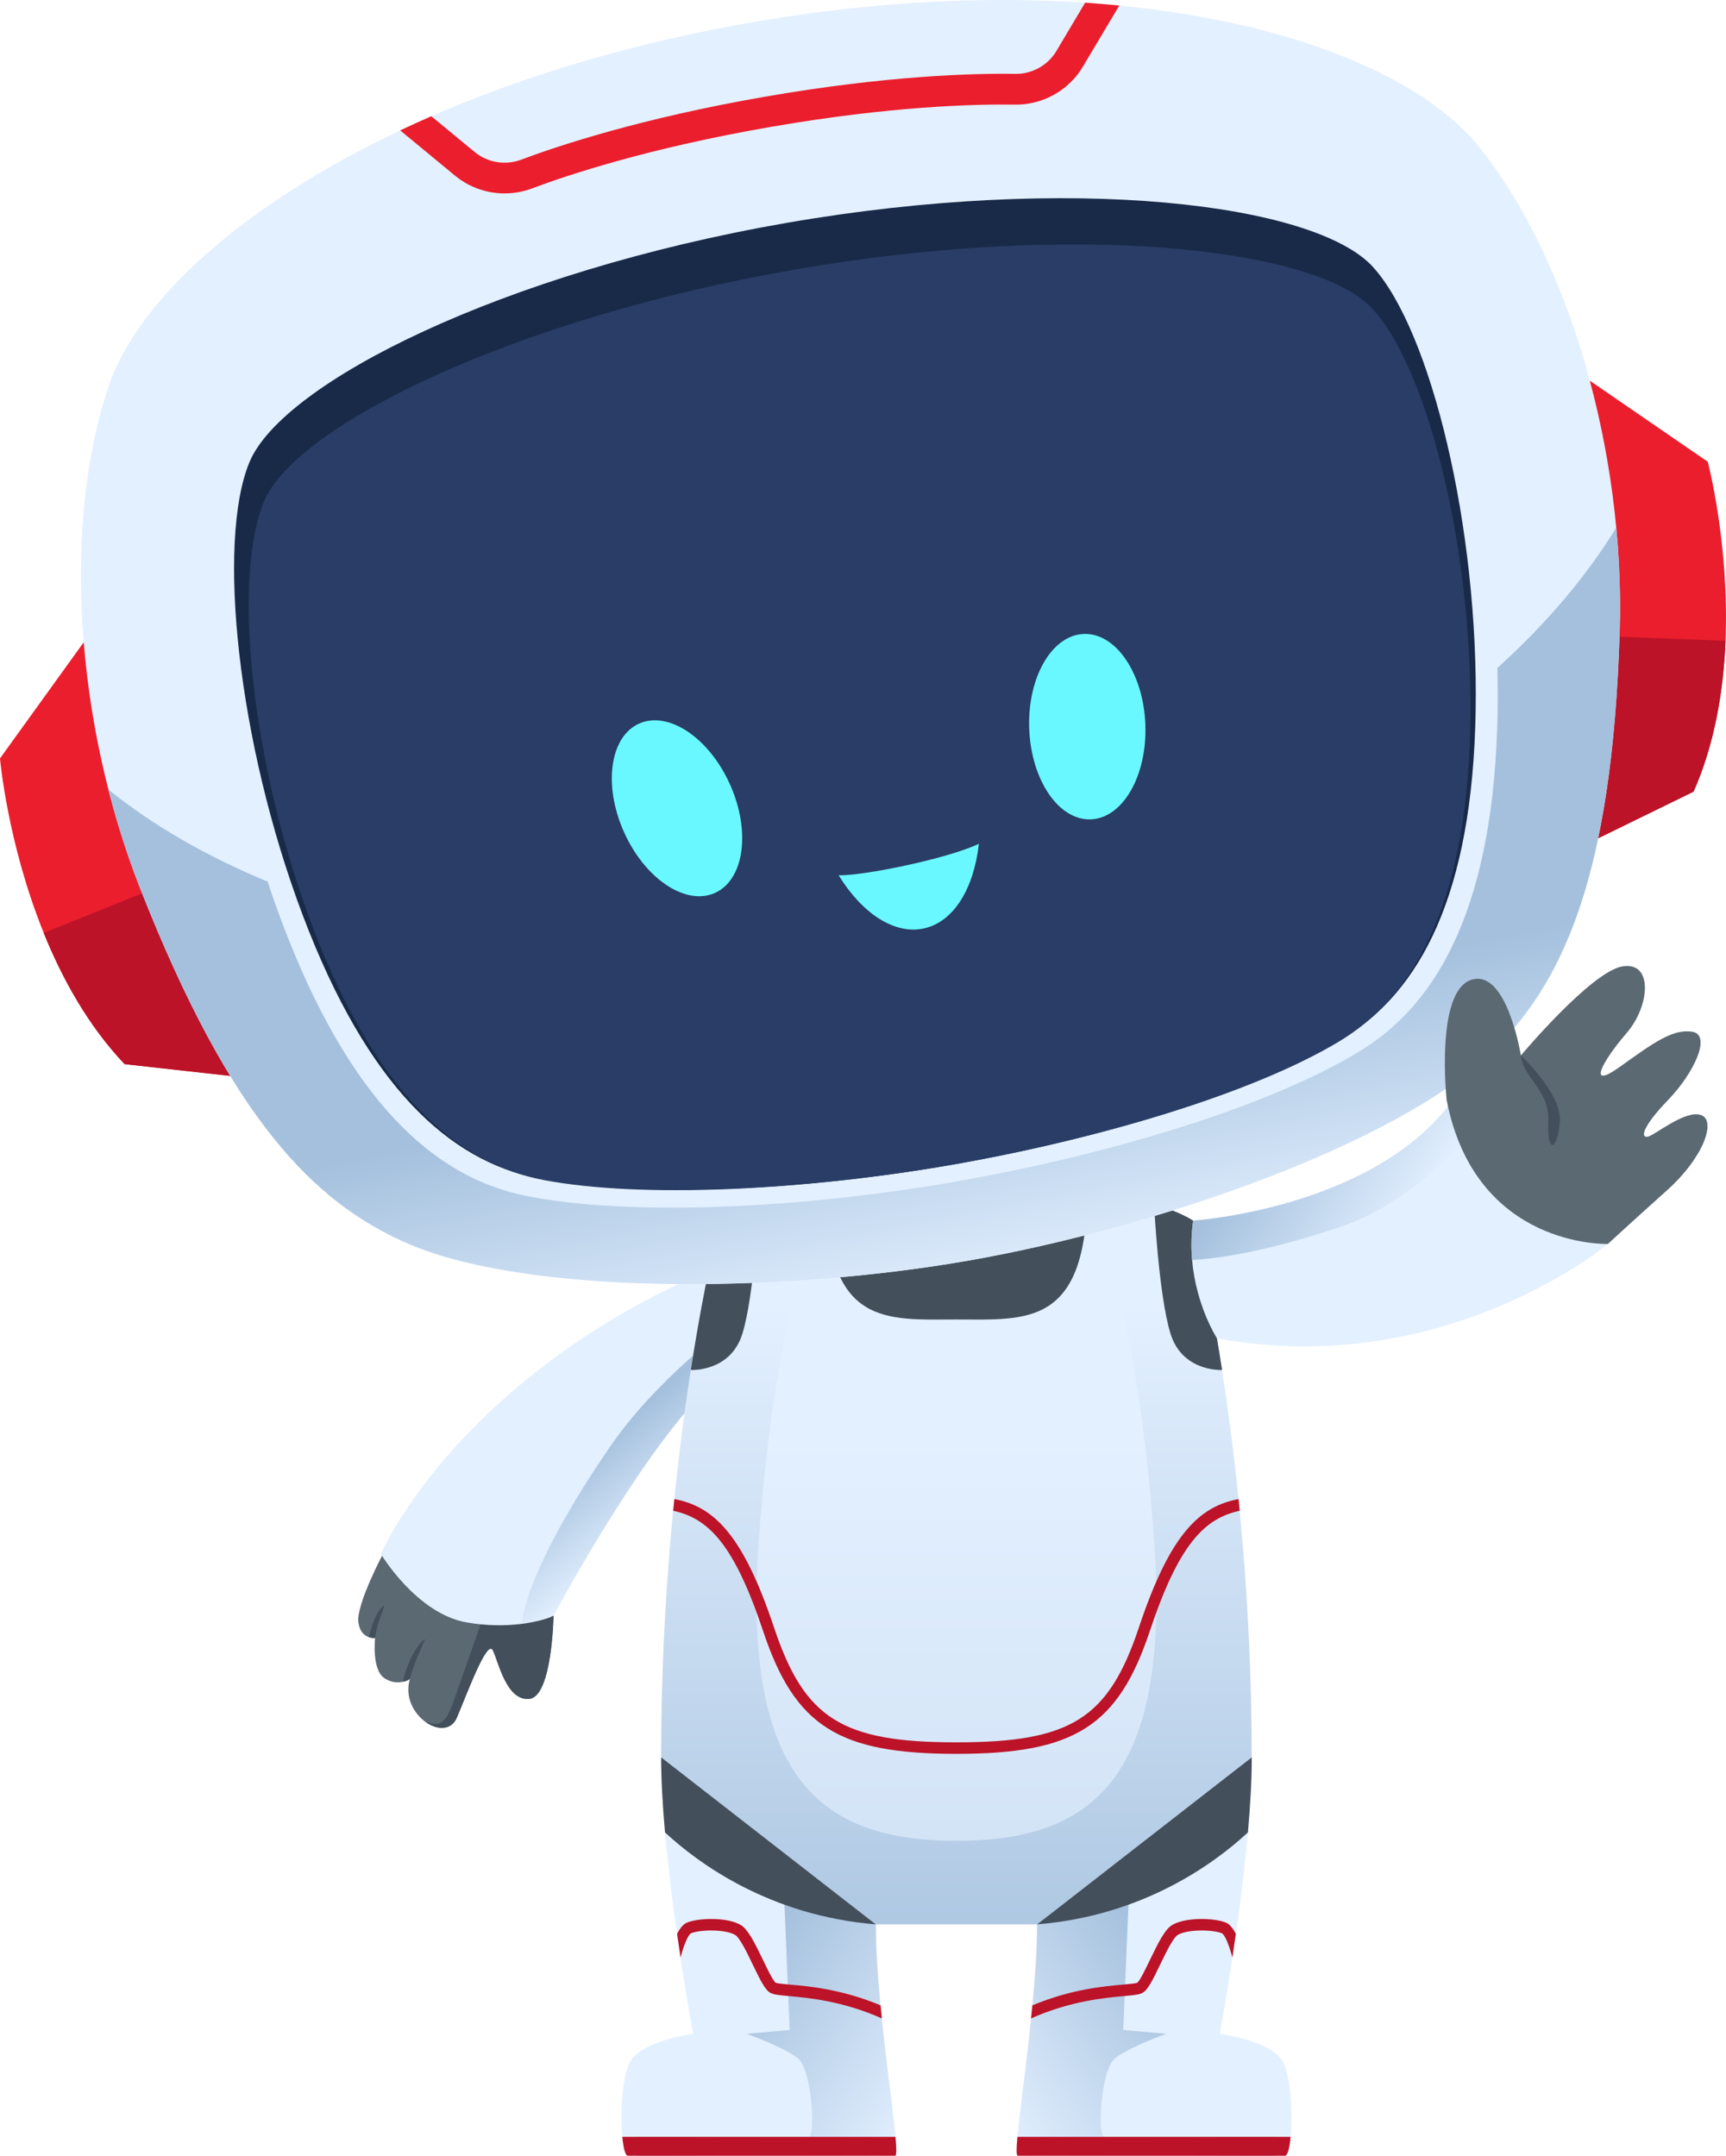 <?xml version="1.0" encoding="UTF-8"?>
<svg id="Layer_2" data-name="Layer 2" xmlns="http://www.w3.org/2000/svg" xmlns:xlink="http://www.w3.org/1999/xlink" viewBox="0 0 421.17 526.06">
  <defs>
    <style>
      .cls-1 {
        fill: url(#linear-gradient);
      }

      .cls-1, .cls-2, .cls-3, .cls-4, .cls-5, .cls-6, .cls-7, .cls-8, .cls-9, .cls-10, .cls-11, .cls-12, .cls-13, .cls-14, .cls-15 {
        stroke-width: 0px;
      }

      .cls-2 {
        fill: url(#linear-gradient-4);
      }

      .cls-3 {
        fill: url(#linear-gradient-2);
      }

      .cls-4 {
        fill: url(#linear-gradient-3);
      }

      .cls-5 {
        fill: url(#linear-gradient-7);
      }

      .cls-6 {
        fill: url(#linear-gradient-5);
      }

      .cls-7 {
        fill: url(#linear-gradient-6);
      }

      .cls-8 {
        fill: #293d66;
      }

      .cls-9 {
        fill: #5b6972;
      }

      .cls-10 {
        fill: #192a49;
      }

      .cls-11 {
        fill: #434f5b;
      }

      .cls-12 {
        fill: #bc1328;
      }

      .cls-13 {
        fill: #69f8ff;
      }

      .cls-14 {
        fill: #e3f0ff;
      }

      .cls-15 {
        fill: #eb1e2d;
      }
    </style>
    <linearGradient id="linear-gradient" x1="244.86" y1="365.02" x2="224.59" y2="350.86" gradientTransform="translate(-5.59 -48.1) rotate(13.35) scale(1.08 1)" gradientUnits="userSpaceOnUse">
      <stop offset="0" stop-color="#e3f0ff"/>
      <stop offset="1" stop-color="#a4c0dd"/>
    </linearGradient>
    <linearGradient id="linear-gradient-2" x1="233.39" y1="318.25" x2="233.39" y2="501.61" gradientTransform="matrix(1,0,0,1,0,0)" xlink:href="#linear-gradient"/>
    <linearGradient id="linear-gradient-3" x1="233.39" y1="350.74" x2="233.39" y2="740.03" gradientTransform="matrix(1,0,0,1,0,0)" xlink:href="#linear-gradient"/>
    <linearGradient id="linear-gradient-4" x1="240.58" y1="316.35" x2="228.7" y2="255.04" gradientTransform="matrix(1,0,0,1,0,0)" xlink:href="#linear-gradient"/>
    <linearGradient id="linear-gradient-5" x1="220.87" y1="523.16" x2="173.47" y2="490.08" gradientTransform="matrix(1,0,0,1,0,0)" xlink:href="#linear-gradient"/>
    <linearGradient id="linear-gradient-6" x1="529.01" y1="523.16" x2="481.61" y2="490.08" gradientTransform="translate(774.92) rotate(-180) scale(1 -1)" xlink:href="#linear-gradient"/>
    <linearGradient id="linear-gradient-7" x1="341.5" y1="302.29" x2="307.38" y2="278.48" gradientTransform="matrix(1,0,0,1,0,0)" xlink:href="#linear-gradient"/>
  </defs>
  <g id="Layer_1-2" data-name="Layer 1">
    <g>
      <g>
        <g>
          <g>
            <path class="cls-9" d="m129.16,414.57c-5.57.56-7.51-8.97-8.88-11.82-1.37-2.85-5.97,9.68-8.77,16.34-1.37,3.26-4.81,3.15-7.64,1.14-2.91-2.06-5.17-6.13-3.84-10.55,0,0-2.79,1.99-6.1-.07-3.32-2.04-2.4-9.89-2.4-9.89,0,0-3.64.39-4.09-3.99-.44-4.4,6.16-16.82,6.16-16.82l26.37,9.78,15.1,5.6s-.33,19.72-5.9,20.28Z"/>
            <path class="cls-11" d="m90.01,399.51s1.14-5.12,3.04-7.12c1.9-2.01-.8,2.21-1.53,7.33,0,0-.56.08-1.51-.2Z"/>
            <path class="cls-11" d="m100.02,409.68c.87-3.54,3.35-8.82,3.65-9.53.31-.72-3.57,2.43-5.39,10.26,0,0,.58-.1,1.02-.28.44-.18.72-.44.72-.44Z"/>
            <path class="cls-11" d="m129.16,414.57c-5.57.56-7.51-8.97-8.88-11.82-1.37-2.85-5.97,9.68-8.77,16.34-1.37,3.26-4.81,3.15-7.64,1.14,3.27.97,4.73.81,6.8-5,1.53-4.35,6.75-19.26,9.3-26.54l15.1,5.6s-.33,19.72-5.9,20.28Z"/>
          </g>
          <path class="cls-14" d="m184.71,318.12c-2.27,6.6-6.37,14.74-13.74,22.07-15.89,15.79-36.56,54.41-36.56,54.41,0,0-2.85,1.19-7.68,1.74-3.41.38-7.81.46-12.88-.43-12.25-2.16-20.9-16.69-20.9-16.69,0,0,7.33-17.28,28.74-36.74,31.56-28.69,65.84-37.57,65.84-37.57,0,0-.2,5.59-2.82,13.22Z"/>
          <path class="cls-1" d="m185.36,317.81c-2.27,6.6-6.37,14.74-13.74,22.07-15.89,15.79-36.56,54.41-36.56,54.41,0,0-2.85,1.19-7.68,1.74,0,0,.37-12.24,21.51-43.03,10.86-15.83,28.22-29.28,36.47-35.19Z"/>
        </g>
        <g>
          <path class="cls-3" d="m298.2,334.31c-3.55-22.9-7.06-36.44-7.06-36.44,0,0-2.78-1.93-9.53-4.1h-.02c-8.67-2.79-23.91-5.98-48.21-5.98s-39.53,3.19-48.21,5.98h-.02c-6.75,2.17-9.53,4.1-9.53,4.1,0,0-3.51,13.53-7.06,36.44-3.6,23.28-7.24,56.25-7.24,94.52,0,0,24.02,30.46,52.39,40.77h39.33c28.37-10.31,52.39-40.77,52.39-40.77,0-38.27-3.64-71.24-7.24-94.52Z"/>
          <path class="cls-11" d="m185.18,293.77s-1.11,22.37-4.04,31.74c-2.93,9.37-12.57,8.8-12.57,8.8,3.55-22.9,7.06-36.44,7.06-36.44,0,0,2.78-1.93,9.53-4.1h.02Z"/>
          <path class="cls-11" d="m281.6,293.77s1.11,22.37,4.04,31.74c2.93,9.37,12.57,8.8,12.57,8.8-3.55-22.9-7.06-36.44-7.06-36.44,0,0-2.78-1.93-9.53-4.1h-.02Z"/>
          <path class="cls-4" d="m281.6,375.41c-4.16-58.1-16.28-85.38-16.28-85.38l-31.93,16.5-31.93-16.5s-12.11,27.28-16.28,85.38c-4.16,58.1,14.47,73.8,48.21,73.8s52.37-15.7,48.21-73.8Z"/>
          <path class="cls-11" d="m233.39,287.79c-17.11,0-31.93,2.24-31.93,2.24,0,33.95,14.82,31.96,31.93,31.96s31.93,1.98,31.93-31.96c0,0-14.82-2.24-31.93-2.24Z"/>
          <path class="cls-12" d="m302.51,368.67l-.28-2.86c-9.43,1.81-16.63,8.26-24.31,31.3-7.44,22.3-16.59,28.07-44.53,28.07s-37.09-5.77-44.53-28.07c-7.69-23.04-14.88-29.49-24.31-31.3l-.28,2.86h-.01c8.52,1.82,14.84,8.03,21.94,29.33,7.76,23.26,18.35,29.99,47.19,29.99s39.43-6.73,47.19-29.99c7.1-21.3,13.42-27.51,21.94-29.33h-.01Z"/>
        </g>
        <g>
          <g>
            <path class="cls-15" d="m389.97,204.57l23.29-11.39c5.21-11.8,7.3-24.77,7.79-36.8h0c.95-23.7-4.33-43.7-4.33-43.7l-28.79-19.79,1.13,62.25.9,49.43Z"/>
            <path class="cls-12" d="m389.97,204.57l23.29-11.39c5.21-11.8,7.3-24.77,7.79-36.8h0s-31.98-1.24-31.98-1.24l.9,49.43Z"/>
          </g>
          <g>
            <path class="cls-15" d="m56.18,262.55l-25.77-2.87c-8.88-9.35-15.23-20.86-19.74-32.02h0C1.77,205.68,0,185.07,0,185.07l20.43-28.34,19.93,58.98,15.82,46.84Z"/>
            <path class="cls-12" d="m56.18,262.55l-25.77-2.87c-8.88-9.35-15.23-20.86-19.74-32.02h0s29.7-11.95,29.7-11.95l15.82,46.84Z"/>
          </g>
          <path class="cls-14" d="m360.89,35.83c-21.7-27.04-90.11-45.54-177.44-30.37C96.12,20.63,37.96,61.11,26.65,93.89c-11.41,33.05-8.54,81.99,7.57,122.97,22.24,56.58,42.56,76.46,64.59,86.3,29.12,13.01,91.28,12.5,137.14,4.53,45.86-7.97,104.55-28.44,127.58-50.51,17.42-16.69,29.85-42.26,31.7-103.03,1.34-44.02-12.45-91.05-34.34-118.32Z"/>
          <path class="cls-10" d="m335.08,65.2c-14.13-15.62-73.88-22.84-143.13-10.81-69.25,12.03-123.07,38.97-131.1,58.44-8.03,19.47-2.84,68.5,13,110.46,15.85,41.95,35.78,59.9,57.29,64.24,24.48,4.94,64.73,3.02,100.74-3.23,36.01-6.25,74.29-17.66,95.93-30.93,18.71-11.48,31.5-34.96,32.27-79.8.77-44.84-10.88-92.75-25.01-108.37Z"/>
          <path class="cls-8" d="m334.78,75.22c-13.82-14.78-72.6-21.29-140.85-9.44-68.25,11.85-121.39,37.81-129.41,56.38-8.02,18.57-3.2,65.2,12.15,105.02,15.35,39.82,34.87,56.78,56.02,60.79,24.07,4.56,63.71,2.49,99.2-3.67,35.49-6.16,73.25-17.24,94.62-30,18.49-11.03,31.22-33.45,32.24-76.12s-10.16-88.19-23.98-102.97Z"/>
          <path class="cls-2" d="m365.39,163.01c.08,3.58.11,7.15.05,10.71-.8,46.46-14.05,70.79-33.44,82.68-22.41,13.75-62.08,25.57-99.39,32.05-37.31,6.48-79.02,8.47-104.38,3.35-22.29-4.5-42.94-23.09-59.36-66.56-1.26-3.33-2.44-6.7-3.57-10.1-14.79-6.11-27.9-13.64-38.85-22.46,2.1,8.24,4.69,16.35,7.77,24.17,22.24,56.58,42.56,76.46,64.59,86.3,29.12,13.01,91.28,12.5,137.14,4.53,45.86-7.97,104.55-28.44,127.58-50.51,17.42-16.69,29.85-42.26,31.7-103.03.26-8.4-.04-16.91-.84-25.38-7.34,11.99-17.14,23.51-29,34.24Z"/>
          <path class="cls-15" d="m273.12,1.35l-8.89,14.93c-2.85,4.78-7.67,8.04-13.06,8.97-1.14.2-2.33.3-3.52.28-9.69-.15-30.34.36-59.76,5.47-29.43,5.11-49.04,11.59-58.11,15-1.12.42-2.26.73-3.41.92-5.39.94-11.03-.5-15.32-4.04l-13.4-11.06c2.48-1.17,5.01-2.33,7.6-3.45l10.57,8.72c3.15,2.6,7.49,3.32,11.32,1.89,9.31-3.5,29.43-10.15,59.46-15.37,30.04-5.22,51.21-5.74,61.16-5.58,4.09.06,7.93-2.08,10.02-5.59l7.01-11.78c2.82.19,5.59.42,8.32.69Z"/>
        </g>
        <g>
          <g>
            <path class="cls-14" d="m218.42,526.06h-65.2c-.65,0-1.12-1.88-1.38-4.61-.52-5.75,0-15.25,2.05-18.58,3.04-4.92,15.24-6.56,15.24-6.56,0,0-1.44-7.75-3.09-18.62-.27-1.84-.56-3.76-.84-5.74-1.1-7.69-2.18-16.39-2.93-24.79-.57-6.48-.94-12.78-.94-18.32l52.4,40.77c0,5.97.48,12.88,1.12,19.76.1,1.06.21,2.12.32,3.18,1.2,11.68,2.78,22.88,3.34,28.91.26,2.91.29,4.61-.08,4.61Z"/>
            <path class="cls-6" d="m218.42,526.06h-63c-1.02-2.16-.4-4.61-.4-4.61h42.33c1.65,0,.9-16.4-2.7-19.21-3.6-2.81-12.46-5.93-12.46-5.93l10.5-.94-1.5-36.08,22.52,10.31c0,21.91,6.38,56.46,4.69,56.46Z"/>
            <path class="cls-11" d="m213.73,469.6c-26.15-2.11-43.58-15.12-51.46-22.44-.57-6.48-.94-12.78-.94-18.32l52.39,40.77Z"/>
            <path class="cls-12" d="m215.17,492.54c-9.64-4.27-17.97-5.01-22.64-5.44-2.44-.22-3.77-.34-4.6-.82-1.24-.72-2.34-2.91-4.19-6.75-1.34-2.79-3.18-6.62-4.32-7.33-2.35-1.45-8.52-1.34-10.76-.44-.71.28-1.78,2.8-2.6,5.91-.27-1.84-.56-3.76-.84-5.74.68-1.35,1.51-2.41,2.48-2.79,2.89-1.15,9.92-1.32,13.11.65,1.7,1.05,3.23,4.05,5.37,8.49.97,2.03,2.46,5.12,3.09,5.56.36.18,2.04.33,3.5.46,4.61.4,12.66,1.12,22.1,5.06.1,1.06.21,2.12.32,3.18Z"/>
          </g>
          <path class="cls-12" d="m218.51,521.45c.26,2.91.29,4.61-.08,4.61h-65.2c-.65,0-1.12-1.88-1.38-4.61h66.66Z"/>
        </g>
        <g>
          <g>
            <path class="cls-14" d="m314.93,521.45c-.25,2.73-.73,4.61-1.38,4.61h-65.2c-.37,0-.35-1.71-.08-4.61.55-6.04,2.14-17.23,3.34-28.91.11-1.06.22-2.12.32-3.18.65-6.89,1.12-13.79,1.12-19.76l52.4-40.77c0,5.54-.37,11.85-.94,18.32-.75,8.4-1.84,17.09-2.93,24.79-.28,1.99-.57,3.91-.84,5.74-1.65,10.87-3.09,18.62-3.09,18.62,0,0,12.2,1.64,15.24,6.56,2.06,3.34,2.57,12.83,2.05,18.58Z"/>
            <path class="cls-7" d="m248.36,526.06h63c1.02-2.16.4-4.61.4-4.61h-42.33c-1.65,0-.9-16.4,2.7-19.21s12.46-5.93,12.46-5.93l-10.5-.94,1.5-36.08-22.52,10.31c0,21.91-6.38,56.46-4.69,56.46Z"/>
            <path class="cls-11" d="m253.05,469.6c26.15-2.11,43.58-15.12,51.46-22.44.57-6.48.94-12.78.94-18.32l-52.39,40.77Z"/>
            <path class="cls-12" d="m251.61,492.54c9.64-4.27,17.97-5.01,22.64-5.44,2.44-.22,3.77-.34,4.6-.82,1.24-.72,2.34-2.91,4.19-6.75,1.34-2.79,3.18-6.62,4.32-7.33,2.35-1.45,8.52-1.34,10.76-.44.71.28,1.78,2.8,2.6,5.91.27-1.84.56-3.76.84-5.74-.68-1.35-1.51-2.41-2.48-2.79-2.89-1.15-9.92-1.32-13.11.65-1.7,1.05-3.23,4.05-5.37,8.49-.97,2.03-2.46,5.12-3.09,5.56-.36.18-2.04.33-3.5.46-4.61.4-12.66,1.12-22.1,5.06-.1,1.06-.21,2.12-.32,3.18Z"/>
          </g>
          <path class="cls-12" d="m314.93,521.45c-.25,2.73-.73,4.61-1.38,4.61h-65.2c-.37,0-.35-1.71-.08-4.61h66.66Z"/>
        </g>
        <g>
          <path class="cls-14" d="m392.37,303.56s-39.79,33.27-95.41,23.03c0,0-5.1-7.85-6.07-19.12-.26-2.99-.23-6.22.26-9.61,0,0,42.27-2.77,62.19-27.84,0,0,2.4,2.47,6.16,6.11,4,3.85,9.56,9.02,15.41,13.89,12.49,10.41,17.47,13.53,17.47,13.53Z"/>
          <path class="cls-5" d="m359.49,276.14c-7.5,8.46-18.65,18.54-32.15,23.15-19.22,6.57-31.53,7.92-36.45,8.19-.26-2.99-.23-6.22.26-9.61,0,0,42.27-2.77,62.19-27.84,0,0,2.4,2.47,6.16,6.11Z"/>
          <g>
            <path class="cls-9" d="m353,268.42s-2.81-26.32,5.94-29.29c8.75-2.97,12.18,18.43,12.18,18.43,0,0,17.02-20.3,24.68-21.71s6.87,9.61,1.09,16.28c-5.78,6.68-9.89,14.14-1.61,8.2s13-9.33,17.69-8.55c4.69.78.48,10-5.92,16.63-6.4,6.64-6.72,9.29-5,8.98s9.06-6.56,12.96-5.31.78,10.31-8.28,18.43c-9.06,8.12-14.37,13.04-14.37,13.04,0,0-32.33,1.17-39.36-35.14Z"/>
            <path class="cls-11" d="m371.12,257.57c.5,5.58,7.06,8.28,6.7,16.24-.35,7.97,2.23,6.91,2.81,0s-9.52-16.24-9.52-16.24Z"/>
          </g>
        </g>
      </g>
      <g>
        <ellipse class="cls-13" cx="165.2" cy="197.24" rx="14.18" ry="22.64" transform="translate(-66.14 84.65) rotate(-24.1)"/>
        <ellipse class="cls-13" cx="265.32" cy="177.32" rx="14.18" ry="22.64" transform="translate(-6.5 10.13) rotate(-2.16)"/>
        <path class="cls-13" d="m204.63,213.58c5.71,9.27,13.59,14.6,20.88,12.97,7.3-1.64,12.14-9.82,13.35-20.64-7.84,3.71-28.4,7.85-34.23,7.68Z"/>
      </g>
    </g>
  </g>
</svg>
